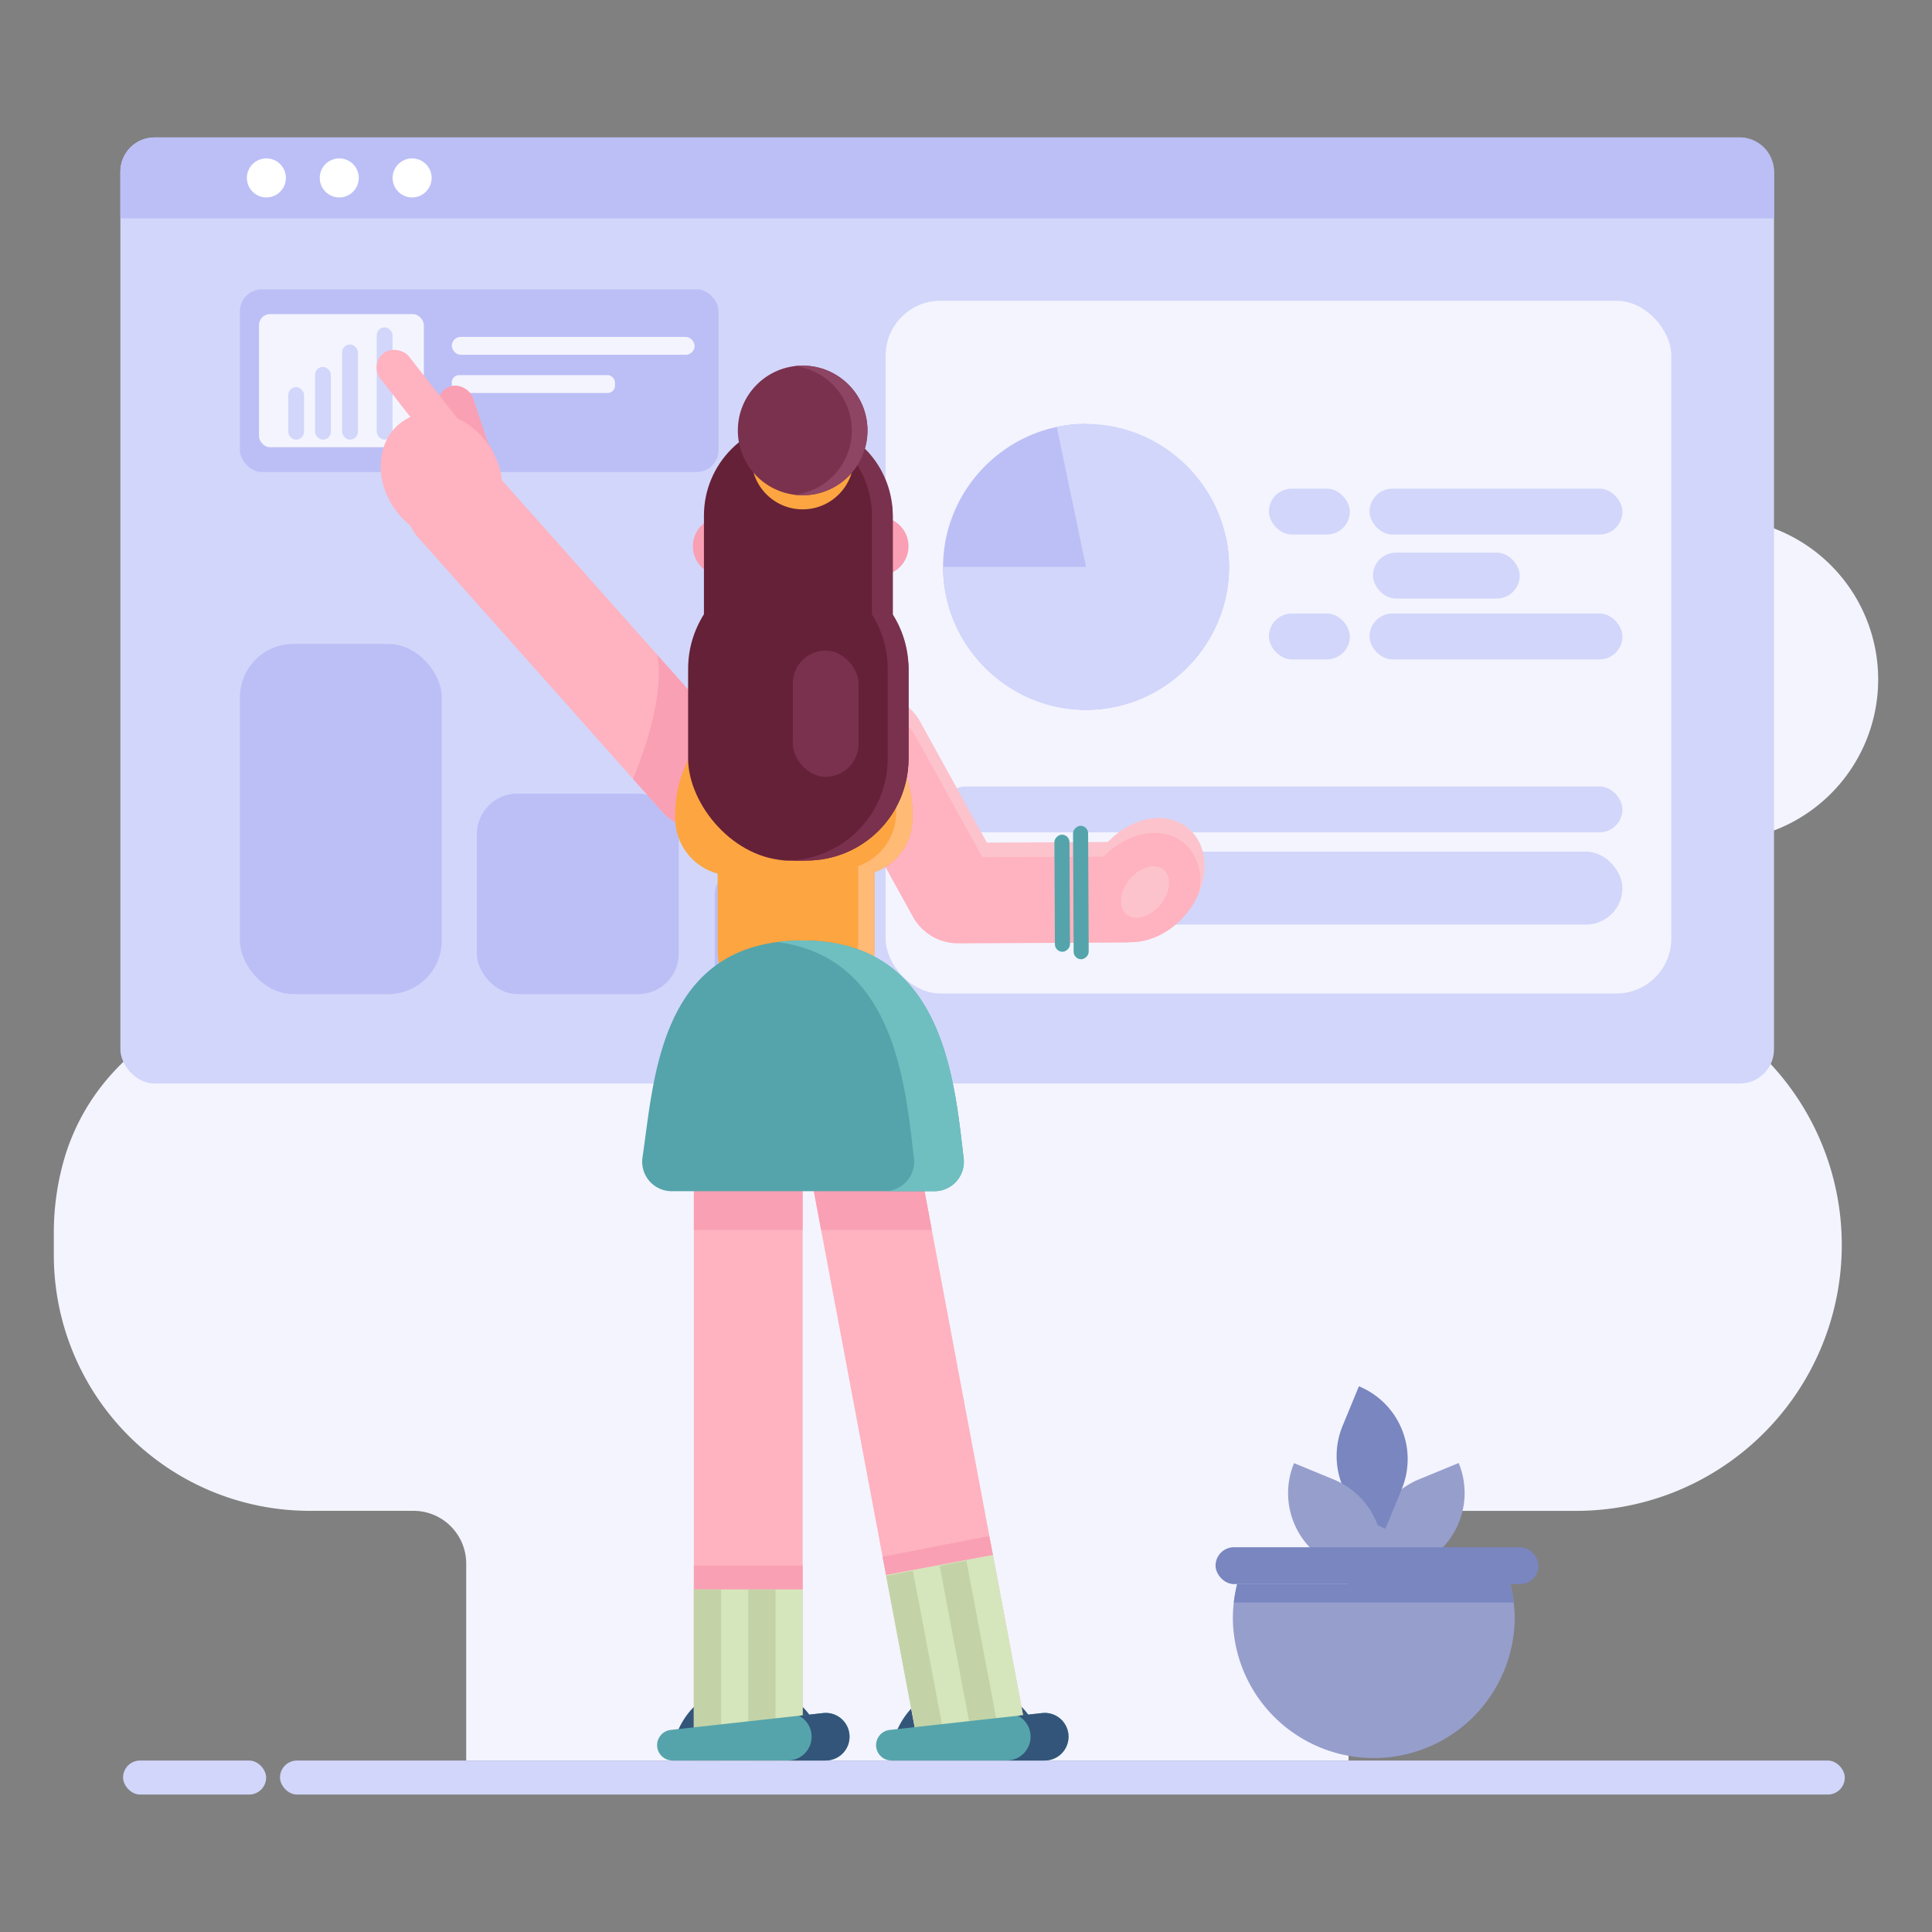 <?xml version="1.0" encoding="UTF-8"?>
<svg viewBox="0 0 1000 1000" xmlns="http://www.w3.org/2000/svg"><rect x="0" y="0" width="1000" height="1000" fill="#808080" stroke="none"/><path d="m27.86 639.21v10.41a132.39 132.39 0 0 0 132.41 132.38h53.73a27.32 27.32 0 0 1 27.31 27.32v101.93h456.69v-101.91a27.29 27.29 0 0 1 17.36-25.43 27 27 0 0 1 10-1.89h90.34q2.13 0 4.26-.06a137.22 137.22 0 0 0 84.32-32.24q4.53-3.81 8.71-8a137.6 137.6 0 0 0 -97.29-234.91h-106.05a35.76 35.76 0 1 1 0-71.51h178.88a83.61 83.61 0 0 0 0-167.22 69.3 69.3 0 0 1 -69.3-69.29v-70.6a27.31 27.31 0 0 0 -27.31-27.32h-636.59a83.61 83.61 0 1 0 0 167.21h68a48.6 48.6 0 0 1 48.6 48.59 48.6 48.6 0 0 1 -48.6 48.59c-.89 0-1.77 0-2.65.06a63 63 0 0 0 -60.36 63v43a43.92 43.92 0 0 1 -31.32 42.08c-25.56 7.65-60.88 23.78-82.31 57a112.89 112.89 0 0 0 -13.13 28.38 137.49 137.49 0 0 0 -5.7 40.43z" fill="#f3f4fe"/><rect fill="#d2d6fa" height="489.69" rx="17.7" width="855.91" x="62.31" y="71.14"/><rect fill="#f3f4fe" height="358.56" rx="28.4" width="406.67" x="458.39" y="155.67"/><path d="m562.13 293.41 72.44-15.16a74.31 74.31 0 0 1 1.57 15.16c0 40.6-33.41 74-74 74s-74-33.41-74-74 33.41-74 74-74z" fill="#bcbff6"/><g fill="#d2d6fa"><path d="m562.13 293.41-15.13-72.41a74.33 74.33 0 0 1 15.17-1.57c40.6 0 74 33.41 74 74s-33.41 74-74 74-74-33.41-74-74z"/><rect height="23.75" rx="11.88" width="41.89" x="656.79" y="252.92"/><rect height="23.75" rx="11.88" width="130.92" x="708.86" y="252.92"/><rect height="23.75" rx="11.88" width="75.95" x="710.65" y="286.05"/><rect height="23.75" rx="11.88" width="130.92" x="708.86" y="317.55"/><rect height="23.75" rx="11.88" width="351.66" x="488.12" y="407.06"/><rect height="37.76" rx="18.88" width="351.66" x="488.12" y="440.79"/><rect height="23.75" rx="11.88" width="41.89" x="656.79" y="317.55"/></g><rect fill="#bcbff6" height="94.57" rx="11.38" width="247.78" x="124.17" y="149.75"/><rect fill="#f3f4fe" height="68.9" rx="5.7" width="85.34" x="134.05" y="162.58"/><g fill="#d2d6fa"><rect height="27.17" rx="4.09" width="8.19" x="149.19" y="200.38"/><rect height="37.61" rx="4.09" width="8.19" x="163.07" y="189.93"/><rect height="49.24" rx="4.09" width="8.19" x="177.08" y="178.3"/><rect height="58.09" rx="4.09" width="8.19" x="195" y="169.45"/></g><rect fill="#f3f4fe" height="9.25" rx="4.63" width="125.69" x="233.84" y="174.38"/><rect fill="#f3f4fe" height="9.25" rx="3.79" width="84.48" x="233.84" y="194.15"/><path d="m80 71.14h820.52a17.7 17.7 0 0 1 17.7 17.7v24.16a0 0 0 0 1 0 0h-855.91a0 0 0 0 1 0 0v-24.16a17.7 17.7 0 0 1 17.69-17.7z" fill="#bcbff6"/><g fill="#fff"><circle cx="175.6" cy="92.09" r="10.1"/><circle cx="137.88" cy="92.09" r="10.1"/><circle cx="213.31" cy="92.09" r="10.1"/></g><g fill="#bcbff6"><rect height="181.27" rx="27.69" width="104.48" x="124.17" y="333.29"/><rect height="103.79" rx="20.95" width="104.48" x="246.82" y="410.77"/><rect height="65.09" rx="13.54" width="69.59" x="369.95" y="449.47"/></g><rect fill="#d2d6fa" height="17.61" rx="8.8" transform="matrix(-1 0 0 -1 201.46 1840.11)" width="74.06" x="63.7" y="911.25"/><rect fill="#d2d6fa" height="17.61" rx="8.8" transform="matrix(-1 0 0 -1 1099.8 1840.11)" width="809.94" x="144.93" y="911.25"/><rect fill="#f9a0b4" height="47.83" rx="9.35" transform="matrix(-.949 .316 -.316 -.949 539.25 358.01)" width="18.71" x="231.25" y="198.79"/><circle cx="238.17" cy="241.02" fill="#f9a0b4" r="18.43"/><path d="m540.17 911.23h-79.06a39.53 39.53 0 0 1 79.06 0z" fill="#33557a"/><path d="m426.83 911.23h-79.06a39.53 39.53 0 1 1 79.06 0z" fill="#33557a"/><path d="m415.45 536.76v374.46h-56.31v-347c0-15.18 8.08-27.5 18-27.5z" fill="#ffb2bf"/><path d="m359.14 822.61h56.31v88.62h-56.31z" fill="#d5e6bc"/><path d="m359.14 822.61h14.08v88.62h-14.08z" fill="#c3d3a7"/><path d="m387.3 822.61h14.08v88.62h-14.08z" fill="#c3d3a7"/><path d="m359.14 810.32h56.31v12.28h-56.31z" fill="#f9a0b4"/><path d="m531.26 896.92h-57.26l-15.4-81.74-33.6-178.6-9.57-50.94-2.52-13.43c-1.58-8.39-.48-16.36 2.52-22.06 2.34-4.43 5.83-7.49 10.11-8.29l37.62-7.07 19.14 101.79 31.62 168.2z" fill="#ffb2bf"/><path d="m531.26 896.92h-57.28l-15.38-81.74 55.34-10.4z" fill="#d5e6bc"/><path d="m466.73 813.09h14.08v88.62h-14.08z" fill="#c3d3a7" transform="matrix(.983 -.186 .186 .983 -151.35 103.2)"/><path d="m494.39 807.85h14.08v88.62h-14.08z" fill="#c3d3a7" transform="matrix(.983 -.186 .186 .983 -149.89 108.26)"/><path d="m512.03 795.04-55.22 10.74 1.79 9.4 55.34-10.4z" fill="#f9a0b4"/><path d="m482.32 636.58h-57.32l-9.57-50.94v50.94h-56.29v-72.32c0-15.18 8.08-27.5 18-27.5h38.29v13.39c2.34-4.43 5.83-7.49 10.11-8.29l37.62-7.07z" fill="#f9a0b4"/><path d="m347.18 895.41 78.88-8.73a12.3 12.3 0 0 1 13.66 12.23 12.31 12.31 0 0 1 -12.31 12.31h-79.36a7.93 7.93 0 0 1 -7.93-7.93 7.93 7.93 0 0 1 7.06-7.88z" fill="#55a4ab"/><path d="m439.71 898.92a12.29 12.29 0 0 1 -12.3 12.3h-19.65a12.3 12.3 0 0 0 5.82-23.15l12.48-1.39a12.3 12.3 0 0 1 13.65 12.24z" fill="#33557a"/><path d="m460.52 895.41 78.88-8.73a12.3 12.3 0 0 1 13.66 12.23 12.31 12.31 0 0 1 -12.31 12.31h-79.36a7.93 7.93 0 0 1 -7.93-7.93 7.93 7.93 0 0 1 7.06-7.88z" fill="#55a4ab"/><path d="m553.06 898.92a12.31 12.31 0 0 1 -12.31 12.3h-19.64a12.3 12.3 0 0 0 5.81-23.15l12.48-1.39a12.31 12.31 0 0 1 13.66 12.24z" fill="#33557a"/><path d="m379.58 422.35a26 26 0 0 1 -35.26-.63c-.51-.48-1-1-1.48-1.52l-15.2-17.08-111.22-125a26 26 0 1 1 38.87-34.59l85.06 95.6 22.11 24.87 19.25 21.64a26 26 0 0 1 -2.13 36.71z" fill="#ffb2bf"/><path d="m381.71 385.62-19.25-21.62-22.11-24.84c0 .24-.06.47-.09.71 0 0 5.41 19.61-12.62 63.27l15.2 17.08c.47.53 1 1 1.48 1.52a26 26 0 0 0 37.39-36.1z" fill="#f9a0b4"/><g fill="#ffb2bf"><path d="m507.86 484.67a26 26 0 0 1 -35.36-10.21l-12.4-22.46-7.43-13.46-22.06-40a26 26 0 0 1 9.8-35.12l.41-.23a26 26 0 0 1 35.34 10.21l3.23 5.84 38.67 70.09a26 26 0 0 1 -10.2 35.34z"/><rect height="138.76" rx="26.02" transform="matrix(.005 1 -1 .005 998.42 -79.32)" width="52.03" x="513.04" y="392.56"/><ellipse cx="592.81" cy="455.56" rx="34.91" ry="27.53" transform="matrix(.639 -.769 .769 .639 -136.44 620.34)"/></g><path d="m615.12 428.7c-11.08-9.21-29.17-6-41.52 7.06l-62.86.3-34.58-62.67a26 26 0 0 0 -48.54 8.92 26 26 0 0 1 46.24-1.31l30.42 55.11 4.16 7.56h6.47l52.88-.24h3.51a42.53 42.53 0 0 1 9.65-7.63c10.93-6.23 23.43-6.44 31.86.57 7.19 6 9.77 15.81 7.8 25.95 5.27-12.65 3.5-26.14-5.49-33.62z" fill="#f9e0e5" opacity=".38"/><rect fill="#55a4ab" height="7.8" rx="3.9" transform="matrix(.005 1 -1 .005 1018.5 -99.68)" width="69.07" x="524.8" y="457.94"/><rect fill="#55a4ab" height="7.8" rx="3.9" transform="matrix(.005 1 -1 .005 1009.25 -89.65)" width="60.63" x="519.35" y="458.31"/><path d="m371.45 431.64v59.93a40.59 40.59 0 0 0 81.18 0v-59.93z" fill="#fda541"/><path d="m396.72 312.28v62a14.35 14.35 0 0 0 14.34 14.34h1.94a14.35 14.35 0 0 0 14.35-14.34v-62a14.35 14.35 0 0 0 -14.35-14.36h-1.95a14.35 14.35 0 0 0 -14.33 14.36z" fill="#ffb2bf"/><path d="m472.29 421.33v2.22a29.63 29.63 0 0 1 -29.62 29.62h-63.57a29.62 29.62 0 0 1 -29.61-29.62v-2.22a61.4 61.4 0 1 1 122.8 0z" fill="#fda541"/><path d="m462.22 387.63a61.76 61.76 0 0 0 -34.45-25.34 61.74 61.74 0 0 1 12.78 7.82 61.27 61.27 0 0 1 23.29 48.11v2.22a29.58 29.58 0 0 1 -11.2 23.19 29.11 29.11 0 0 1 -8.46 4.71v40.12a40.62 40.62 0 0 1 -50.3 39.42 40.6 40.6 0 0 0 58.76-36.31v-40.12a29.64 29.64 0 0 0 19.65-27.9v-2.22a61 61 0 0 0 -10.07-33.7z" fill="#ffba76"/><path d="m449 373.22a70.15 70.15 0 0 1 -34.32 10.35c-.88.05-1.76.06-2.65.06-1.46 0-2.92-.05-4.35-.14a70.15 70.15 0 0 1 -33.89-11.08 61.37 61.37 0 0 1 75.21.81z" fill="#ffb2bf"/><circle cx="455.07" cy="282.74" fill="#f9a0b4" r="15.18"/><circle cx="373.8" cy="282.74" fill="#f9a0b4" r="15.18"/><path d="m483.65 616.56h-136a15.25 15.25 0 0 1 -15.1-17.45c6.08-40.78 8.74-112.32 82.89-112.32 73.28 0 78.58 73.27 83.34 112.69a15.25 15.25 0 0 1 -15.13 17.08z" fill="#55a4ab"/><path d="m483.66 616.55h-25.74a15.24 15.24 0 0 0 15.14-17.07c-4.48-37-9.41-103.83-70.62-111.88a102.7 102.7 0 0 1 13-.8c73.29 0 78.58 73.26 83.34 112.68a15.24 15.24 0 0 1 -15.12 17.07z" fill="#6fbfc1"/><rect fill="#652138" height="227.36" rx="48.86" width="97.72" x="364.36" y="218.04"/><rect fill="#652138" height="151.99" rx="52.79" width="114.08" x="356.17" y="293.41"/><path d="m462.08 318v-51.1a48.87 48.87 0 0 0 -48.86-48.9 47.88 47.88 0 0 0 -5.39.3 48.87 48.87 0 0 1 43.47 48.6v51.1a52.59 52.59 0 0 1 8.17 28.23v46.41a52.78 52.78 0 0 1 -49.47 52.66c-.72-.05-1.44-.12-2.15-.2-.71.08-1.43.15-2.16.2-1.07.07-2.14.1-3.23.1h15a52.79 52.79 0 0 0 52.8-52.79v-46.41a52.52 52.52 0 0 0 -8.18-28.2z" fill="#7a314d"/><rect fill="#7a314d" height="65.33" rx="17.01" width="34.03" x="410.35" y="336.74"/><circle cx="415.45" cy="237.17" fill="#fda541" r="26.47"/><circle cx="415.45" cy="222.8" fill="#7a314d" r="33.55"/><path d="m449 222.8a33.56 33.56 0 0 1 -33.56 33.55 30.17 30.17 0 0 1 -4.05-.26 33.54 33.54 0 0 0 0-66.59 30.17 30.17 0 0 1 4.05-.26 33.57 33.57 0 0 1 33.56 33.56z" fill="#8e4463"/><ellipse cx="228.65" cy="246.7" fill="#ffb2bf" rx="29.42" ry="34.91" transform="matrix(.806 -.591 .591 .806 -101.62 182.95)"/><rect fill="#ffb2bf" height="84.64" rx="9.35" transform="matrix(-.788 .616 -.616 -.788 534.71 248.11)" width="18.71" x="215.29" y="173.77"/><ellipse cx="592.81" cy="461.68" fill="#f9e0e5" opacity=".38" rx="15.05" ry="10.32" transform="matrix(.639 -.769 .769 .639 -141.15 622.55)"/><path d="m713.69 756.32a40.74 40.74 0 0 1 40.74 40.74v22.22a0 0 0 0 1 0 0 40.74 40.74 0 0 1 -40.74-40.74v-22.22a0 0 0 0 1 0 0z" fill="#969ecc" transform="matrix(.381 .925 -.925 .381 1182.69 -191.07)"/><path d="m689.48 722.64a40.74 40.74 0 0 1 40.74 40.74v22.22a0 0 0 0 1 0 0 40.74 40.74 0 0 1 -40.74-40.74v-22.22a0 0 0 0 1 0 0z" fill="#7986bf" transform="matrix(.925 .381 -.381 .925 340.93 -213.6)"/><path d="m711.83 756.32a0 0 0 0 1 0 0v22.22a40.74 40.74 0 0 1 -40.74 40.74 0 0 0 0 1 0 0v-22.22a40.74 40.74 0 0 1 40.74-40.74z" fill="#969ecc" transform="matrix(-.381 .925 -.925 -.381 1683.31 448.71)"/><path d="m784 837.88a72.94 72.94 0 0 1 -145.87 0 70.74 70.74 0 0 1 .49-8.41 72.19 72.19 0 0 1 1.74-9.54h141.41a70.59 70.59 0 0 1 1.74 9.54 68.7 68.7 0 0 1 .49 8.41z" fill="#969ecc"/><g fill="#7986bf"><rect height="19.09" rx="9.54" width="167.18" x="629.17" y="800.84"/><path d="m783.51 829.47h-144.89a72.19 72.19 0 0 1 1.74-9.54h141.41a70.59 70.59 0 0 1 1.74 9.54z"/></g></svg>